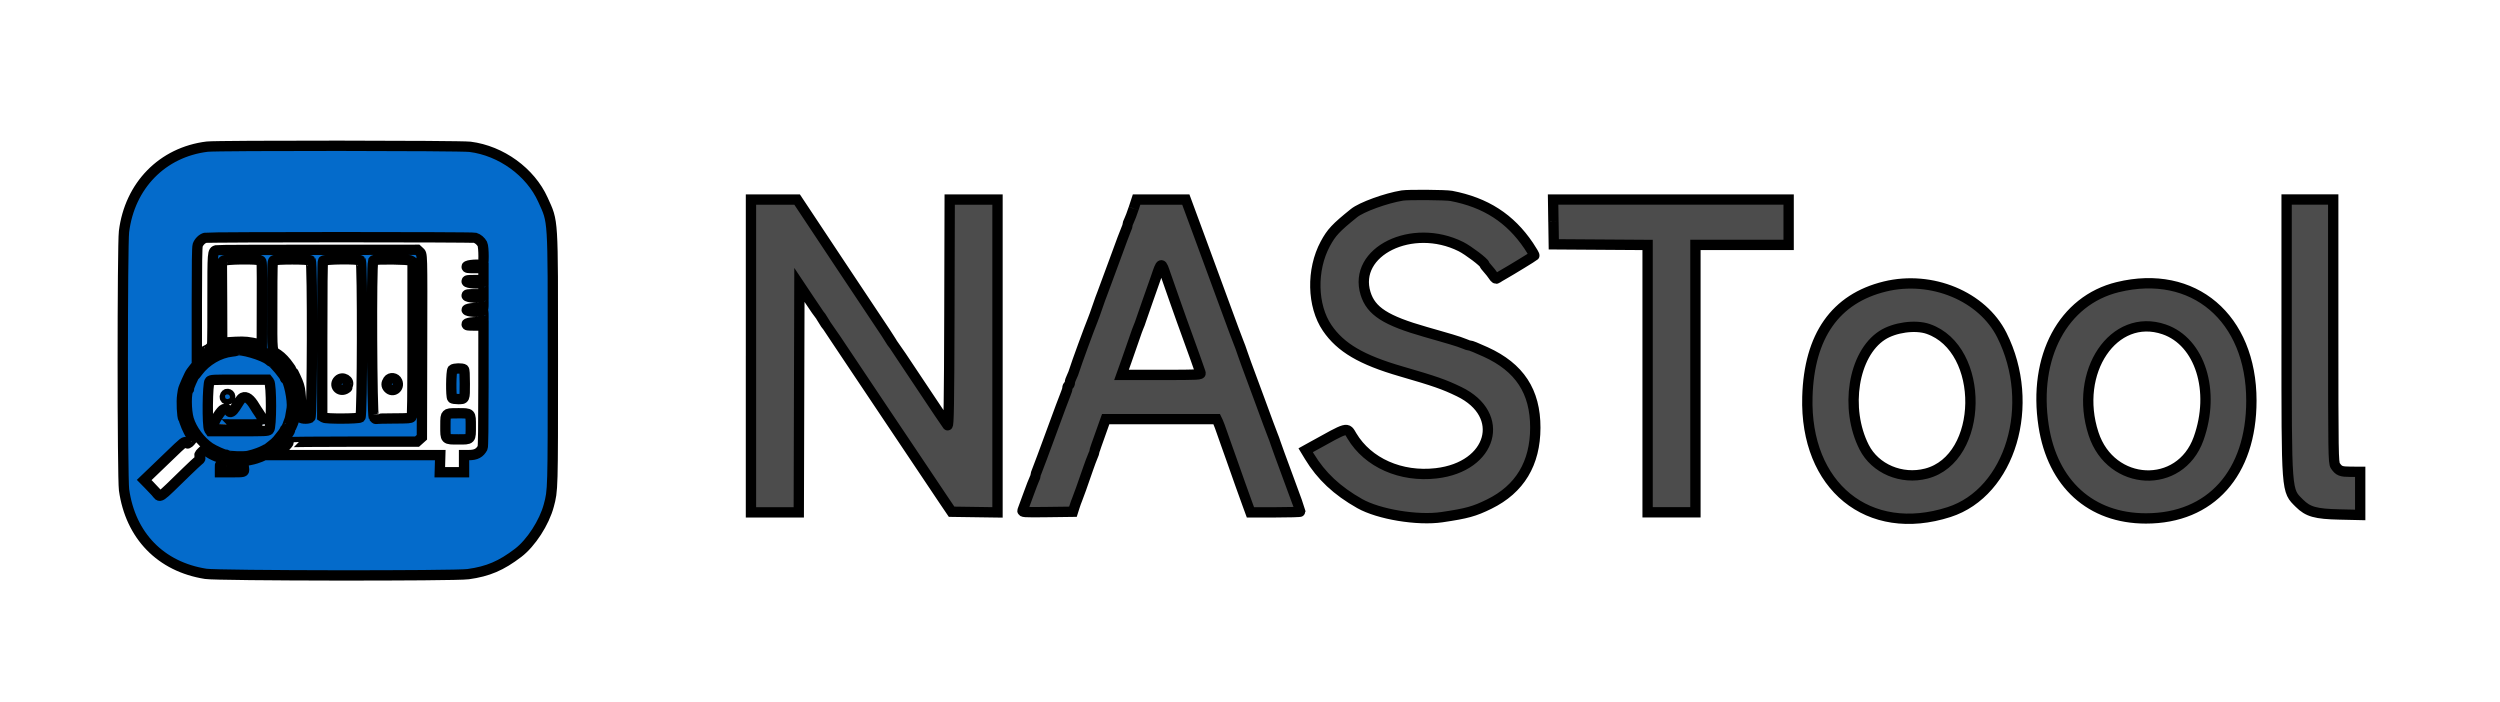 <svg width="242" height="68" xmlns="http://www.w3.org/2000/svg" version="1.1">
 <g>
  <title>Layer 1</title>
  <path fill-rule="evenodd" fill="#046bcb" d="m20.056,14.195c-4.336,0.532 -7.499,3.762 -8.052,8.223c-0.162,1.305 -0.158,23.841 0.004,25.002c0.62,4.435 3.549,7.445 7.91,8.129c1.179,0.185 24.096,0.212 25.401,0.029c1.927,-0.269 3.197,-0.811 4.839,-2.064c1.248,-0.953 2.528,-2.93 2.966,-4.583c0.397,-1.497 0.394,-1.372 0.394,-14.079c0,-14.059 0.049,-13.276 -0.962,-15.52c-1.209,-2.684 -4.041,-4.738 -7.059,-5.121c-0.962,-0.122 -24.458,-0.137 -25.442,-0.016m25.934,8.828c0.273,0.078 0.551,0.314 0.704,0.596c0.151,0.28 0.155,2.212 0.004,2.087c-0.193,-0.16 -1.525,-0.071 -1.525,0.102c0,0.136 0.048,0.145 0.813,0.145l0.813,0l0,0.578l0,0.578l-0.813,0c-0.765,0 -0.813,0.009 -0.813,0.145c0,0.173 1.332,0.263 1.525,0.102c0.085,-0.071 0.101,0.011 0.101,0.521l0,0.605l-0.813,0c-0.765,0 -0.813,0.009 -0.813,0.144c0,0.173 1.332,0.263 1.525,0.102c0.085,-0.071 0.101,0.02 0.101,0.584c0,0.564 -0.016,0.655 -0.101,0.584c-0.193,-0.16 -1.525,-0.071 -1.525,0.102c0,0.173 1.332,0.263 1.525,0.102c0.085,-0.071 0.101,0.02 0.101,0.584c0,0.564 -0.016,0.655 -0.101,0.584c-0.193,-0.16 -1.525,-0.071 -1.525,0.102c0,0.136 0.048,0.144 0.814,0.144l0.814,0l-0.003,5.843c-0.002,3.965 -0.027,5.889 -0.079,5.986c-0.273,0.511 -0.644,0.709 -1.327,0.709l-0.472,0l0,0.831l0,0.831l-1.174,0l-1.174,0l0.023,-0.831l0.023,-0.831l-8.006,0l-8.006,0l0.361,-0.244c0.346,-0.234 0.974,-0.878 0.974,-0.998c0,-0.033 2.796,-0.059 6.213,-0.059l6.213,0l0.236,-0.211l0.236,-0.211l0.02,-8.731c0.022,-9.411 0.034,-8.967 -0.255,-9.235l-0.197,-0.183l-9.647,0.001c-5.306,0 -9.715,0.019 -9.797,0.041c-0.395,0.106 -0.392,0.071 -0.392,4.907c0,4.397 -0.002,4.458 -0.144,4.495c-0.079,0.021 -0.144,0.06 -0.144,0.088c0,0.027 -0.124,0.104 -0.274,0.17c-0.15,0.067 -0.338,0.181 -0.417,0.255c-0.079,0.073 -0.232,0.192 -0.341,0.262l-0.197,0.129l0,-5.272c0,-3.763 0.024,-5.343 0.083,-5.518c0.109,-0.324 0.439,-0.648 0.731,-0.718c0.347,-0.082 25.838,-0.085 26.125,-0.002m-20.785,2.195c0.161,0.123 0.151,-0.177 0.142,4.23l-0.009,3.928l-0.199,-0.044c-1.141,-0.251 -1.389,-0.277 -2.33,-0.238c-0.537,0.022 -1.049,0.062 -1.138,0.089l-0.163,0.049l-0.011,-3.838c-0.006,-2.111 -0.014,-3.869 -0.018,-3.908c-0.004,-0.038 0.041,-0.136 0.099,-0.217c0.131,-0.182 3.394,-0.228 3.626,-0.052m4.871,0.007c0.187,0.187 0.151,15.113 -0.036,15.213c-0.299,0.16 -1.013,0.095 -0.968,-0.088c0.135,-0.544 0.067,-2.454 -0.105,-2.945c-0.021,-0.059 -0.046,-0.145 -0.055,-0.191c-0.031,-0.142 -0.558,-1.289 -0.61,-1.327c-0.028,-0.02 -0.163,-0.202 -0.301,-0.404c-0.338,-0.495 -0.735,-0.916 -1.096,-1.162c-0.619,-0.422 -0.557,0.104 -0.553,-4.713c0.003,-3.973 0.013,-4.301 0.127,-4.388c0.189,-0.144 3.454,-0.14 3.598,0.004m4.841,0c0.185,0.185 0.155,15.057 -0.03,15.187c-0.197,0.138 -3.327,0.153 -3.545,0.016l-0.152,-0.095l0,-7.466c0,-5.008 0.025,-7.512 0.075,-7.606c0.099,-0.186 3.469,-0.219 3.652,-0.036m4.856,0.009l0.16,0.113l-0.002,7.457c-0.002,5.931 -0.021,7.481 -0.095,7.578c-0.082,0.107 -0.288,0.122 -1.743,0.129c-0.908,0.004 -1.676,0.023 -1.706,0.042c-0.03,0.019 -0.123,-0.052 -0.205,-0.157c-0.183,-0.232 -0.245,-14.862 -0.064,-15.043c0.048,-0.048 0.056,-0.087 0.018,-0.088c-0.038,-0.001 -0.02,-0.033 0.039,-0.071c0.197,-0.127 3.409,-0.091 3.597,0.04m-15.845,8.384c1.635,0.189 3.311,1.364 4.086,2.866c0.792,1.534 0.874,3.418 0.211,4.793c-0.078,0.162 -0.142,0.324 -0.142,0.361c-0.001,0.148 -0.698,1.09 -1.073,1.452c-0.32,0.308 -1.419,1.01 -1.781,1.138c-0.199,0.07 -0.41,0.146 -0.47,0.168c-0.06,0.022 -0.157,0.05 -0.217,0.062c-0.06,0.013 -0.255,0.055 -0.434,0.095c-1.197,0.268 -3.095,-0.124 -4.024,-0.83c-0.294,-0.224 -0.31,-0.222 -0.59,0.067c-0.213,0.219 -0.226,0.259 -0.147,0.432c0.079,0.173 0.068,0.205 -0.123,0.353c-0.115,0.089 -0.633,0.573 -1.149,1.074c-2.9,2.816 -2.492,2.546 -2.996,1.986c-0.141,-0.156 -0.451,-0.483 -0.689,-0.726l-0.434,-0.441l0.714,-0.683c0.393,-0.376 1.157,-1.11 1.698,-1.631c1.493,-1.438 1.502,-1.445 1.668,-1.295c0.132,0.12 0.149,0.114 0.401,-0.139c0.24,-0.24 0.298,-0.473 0.118,-0.473c-0.076,0 -0.529,-0.915 -0.662,-1.337c-0.05,-0.159 -0.115,-0.322 -0.145,-0.362c-0.131,-0.176 -0.203,-1.69 -0.109,-2.29c0.027,-0.171 0.062,-0.393 0.077,-0.494c0.034,-0.219 0.633,-1.565 0.768,-1.728c0.052,-0.063 0.191,-0.244 0.307,-0.402c0.117,-0.158 0.283,-0.353 0.368,-0.432c0.399,-0.372 0.684,-0.614 0.72,-0.614c0.042,0 0.626,-0.37 0.687,-0.435c0.089,-0.096 1.269,-0.453 1.782,-0.539c0.541,-0.091 0.759,-0.091 1.578,0.004m-1.048,0.341c-0.02,0.018 -0.208,0.051 -0.417,0.073c-1.221,0.127 -2.516,0.885 -3.295,1.929c-0.163,0.219 -0.32,0.415 -0.349,0.436c-0.101,0.075 -0.568,1.158 -0.528,1.223c0.022,0.036 0.011,0.084 -0.026,0.106c-0.256,0.158 -0.254,2.009 0.003,2.86c0.307,1.015 1.125,2.115 2.041,2.743c0.38,0.26 1.483,0.754 1.545,0.692c0.02,-0.02 0.082,-0.001 0.135,0.044c0.14,0.116 1.652,0.166 2.047,0.067c0.493,-0.124 0.513,-0.129 0.94,-0.28c0.381,-0.134 0.936,-0.414 1.011,-0.511c0.02,-0.026 0.17,-0.137 0.333,-0.247c0.163,-0.111 0.396,-0.322 0.519,-0.47c0.465,-0.56 0.661,-0.828 0.704,-0.962c0.024,-0.076 0.068,-0.138 0.097,-0.138c0.042,0 0.213,-0.373 0.266,-0.578c0.005,-0.02 0.044,-0.121 0.087,-0.223c0.079,-0.19 0.098,-0.283 0.245,-1.188c0.12,-0.734 -0.324,-2.852 -0.597,-2.852c-0.035,0 -0.055,-0.029 -0.046,-0.064c0.041,-0.147 -1.169,-1.598 -1.333,-1.598c-0.035,0 -0.133,-0.064 -0.217,-0.142c-0.506,-0.471 -2.898,-1.167 -3.165,-0.92m20.925,1.826c-0.147,0.147 -0.171,2.619 -0.027,2.763c0.05,0.05 0.289,0.087 0.564,0.087c0.667,0 0.65,0.039 0.65,-1.481c0,-0.921 -0.026,-1.334 -0.087,-1.395c-0.132,-0.132 -0.962,-0.112 -1.1,0.027m-11.051,1.016c-0.491,0.492 0.061,1.176 0.687,0.852c0.121,-0.062 0.202,-0.132 0.179,-0.154c-0.022,-0.022 -0.01,-0.098 0.029,-0.169c0.263,-0.492 -0.488,-0.936 -0.895,-0.529m4.813,0.013c-0.198,0.295 -0.194,0.535 0.012,0.758c0.448,0.483 1.137,-0.017 0.878,-0.637c-0.155,-0.371 -0.675,-0.441 -0.89,-0.121m-11.512,0.131c0.238,0.303 0.233,4.454 -0.006,4.661c-0.146,0.127 -0.325,0.135 -2.922,0.135l-2.767,0l-0.112,-0.16c-0.205,-0.294 -0.165,-4.482 0.046,-4.678c0.153,-0.143 0.241,-0.147 2.885,-0.147l2.727,0l0.15,0.19m-4.255,1.322c-0.086,0.161 -0.036,0.338 0.111,0.395c0.151,0.058 0.308,-0.022 0.359,-0.183c0.095,-0.299 -0.323,-0.487 -0.47,-0.212m1.694,0.23c-0.08,0.039 -0.212,0.175 -0.294,0.303c-0.082,0.127 -0.266,0.414 -0.408,0.637c-0.283,0.44 -0.517,0.571 -0.634,0.352c-0.085,-0.16 -0.309,-0.241 -0.498,-0.181c-0.244,0.077 -0.946,1.152 -0.946,1.448c0,0.019 1.106,0.035 2.457,0.035c1.351,0 2.457,-0.012 2.457,-0.027c0,-0.106 -0.35,-0.79 -0.541,-1.057c-0.128,-0.179 -0.318,-0.471 -0.423,-0.65c-0.431,-0.737 -0.825,-1.026 -1.169,-0.859m19.764,1.654c-0.131,0.13 -0.145,0.241 -0.145,1.12c0,1.305 -0.04,1.265 1.261,1.265c1.241,0 1.196,0.048 1.196,-1.281c0,-1.282 0.033,-1.249 -1.228,-1.249c-0.843,0 -0.954,0.015 -1.084,0.145m-21.316,4.877c0.338,0.059 0.846,0.108 1.13,0.108l0.516,0l0.029,0.251c0.038,0.327 0.037,0.327 -1.248,0.327l-1.078,0l0,-0.398c0,-0.219 0.008,-0.397 0.018,-0.397c0.01,0 0.294,0.049 0.632,0.108" id="path1" stroke="null"/>
  <path fill-rule="evenodd" fill="#3c8cd4" id="path4"/>
  <path fill-rule="evenodd" fill="#1c7ccd" id="path6"/>
  <path fill-rule="evenodd" fill="#687c68" id="path8"/>
  <path fill-rule="evenodd" fill="#4c4c4c" d="m135.739,18.927c-1.581,0.257 -3.944,1.117 -4.667,1.699c-1.767,1.423 -2.188,1.874 -2.783,2.976c-1.355,2.513 -1.277,6.005 0.182,8.144c1.298,1.904 3.318,3.092 7.15,4.202c3.295,0.955 4.164,1.259 5.623,1.965c4.63,2.24 3.215,7.277 -2.22,7.903c-3.419,0.395 -6.605,-1.017 -8.159,-3.616c-0.521,-0.872 -0.289,-0.935 -3.927,1.08l-0.549,0.304l0.364,0.602c1.145,1.891 2.667,3.317 4.868,4.561c1.841,1.041 5.606,1.664 7.954,1.316c2.433,-0.361 3.133,-0.554 4.584,-1.267c2.958,-1.453 4.454,-3.933 4.459,-7.393c0.005,-3.506 -1.52,-5.834 -4.806,-7.332c-0.914,-0.417 -1.428,-0.623 -1.549,-0.623c-0.076,0 -0.306,-0.076 -0.511,-0.167c-0.206,-0.093 -0.774,-0.284 -1.264,-0.427c-0.489,-0.142 -1.051,-0.306 -1.247,-0.363c-0.196,-0.058 -0.757,-0.219 -1.247,-0.358c-3.855,-1.098 -5.278,-2.01 -5.806,-3.722c-1.255,-4.063 4.506,-6.896 9.229,-4.54c0.7,0.349 2.276,1.541 2.277,1.721c0,0.044 0.147,0.241 0.328,0.437c0.18,0.196 0.424,0.506 0.542,0.69c0.147,0.229 0.258,0.3 0.354,0.224c0.078,-0.061 0.381,-0.245 0.675,-0.41c0.625,-0.35 2.845,-1.708 2.93,-1.792c0.032,-0.032 -0.212,-0.459 -0.544,-0.95c-1.796,-2.661 -4.165,-4.188 -7.492,-4.828c-0.529,-0.101 -4.175,-0.129 -4.749,-0.036m-63.044,15.532l0,15.138l2.314,0l2.315,0l0.03,-11.009l0.031,-11.008l0.947,1.421c0.521,0.781 0.979,1.448 1.016,1.481c0.037,0.032 0.195,0.273 0.352,0.534c0.156,0.261 0.313,0.502 0.35,0.534c0.036,0.032 1.293,1.902 2.793,4.155c1.5,2.253 2.769,4.15 2.82,4.215c0.05,0.065 1.179,1.748 2.508,3.74c1.329,1.991 2.76,4.128 3.181,4.749l0.764,1.128l2.223,0.032l2.222,0.032l0,-15.14l0,-15.141l-2.314,0l-2.314,0l-0.03,11.009c-0.024,8.755 -0.061,10.973 -0.177,10.834c-0.08,-0.097 -1.283,-1.885 -2.671,-3.975c-1.388,-2.089 -2.554,-3.826 -2.59,-3.858c-0.036,-0.033 -0.194,-0.274 -0.353,-0.534c-0.157,-0.261 -0.328,-0.529 -0.38,-0.594c-0.051,-0.065 -2,-2.991 -4.33,-6.5l-4.236,-6.381l-2.234,0l-2.235,0l0,15.138m37.042,-14.277c-0.155,0.474 -0.352,0.994 -0.437,1.158c-0.085,0.164 -0.155,0.365 -0.155,0.447c-0.001,0.082 -0.05,0.242 -0.11,0.356c-0.06,0.113 -0.575,1.488 -1.144,3.055c-0.569,1.567 -1.103,3.01 -1.185,3.206c-0.083,0.196 -0.295,0.784 -0.472,1.306c-0.177,0.523 -0.389,1.111 -0.472,1.306c-0.268,0.633 -1.626,4.347 -1.74,4.756c-0.06,0.218 -0.187,0.546 -0.283,0.729c-0.095,0.182 -0.174,0.422 -0.174,0.533c-0.001,0.11 -0.054,0.234 -0.12,0.274c-0.066,0.041 -0.119,0.155 -0.119,0.256c0,0.1 -0.074,0.351 -0.165,0.556c-0.091,0.206 -0.712,1.871 -1.38,3.699c-0.668,1.829 -1.289,3.493 -1.378,3.699c-0.09,0.206 -0.163,0.434 -0.163,0.506c0,0.073 -0.049,0.224 -0.109,0.338c-0.061,0.113 -0.323,0.794 -0.584,1.512c-0.261,0.719 -0.511,1.401 -0.557,1.517c-0.078,0.197 0.065,0.208 2.394,0.178l2.477,-0.032l0.15,-0.475c0.083,-0.261 0.198,-0.582 0.256,-0.712c0.103,-0.234 0.558,-1.511 1.079,-3.028c0.146,-0.425 0.339,-0.94 0.43,-1.146c0.09,-0.205 0.165,-0.415 0.165,-0.466c0,-0.081 0.186,-0.62 0.908,-2.632l0.181,-0.505l5.372,0l5.372,0l0.128,0.267c0.07,0.147 0.244,0.615 0.388,1.039c0.144,0.424 0.303,0.878 0.355,1.009c0.051,0.131 0.289,0.799 0.529,1.485c0.587,1.678 1.217,3.449 1.574,4.422l0.293,0.801l2.423,0c1.333,0 2.423,-0.033 2.423,-0.073c0,-0.041 -0.528,-1.497 -1.173,-3.236c-0.645,-1.739 -1.212,-3.295 -1.26,-3.459c-0.048,-0.163 -0.155,-0.457 -0.238,-0.653c-0.084,-0.196 -0.67,-1.772 -1.302,-3.502c-0.633,-1.731 -1.205,-3.28 -1.274,-3.444c-0.068,-0.163 -0.229,-0.617 -0.358,-1.009c-0.128,-0.392 -0.303,-0.873 -0.389,-1.069c-0.085,-0.196 -0.672,-1.772 -1.304,-3.503c-0.632,-1.73 -1.746,-4.762 -2.476,-6.737l-1.326,-3.591l-2.383,-0.001l-2.383,-0.001l-0.281,0.861m40.633,1.306l0.033,2.166l4.541,0.031l4.541,0.031l0,12.939l0,12.94l2.315,0l2.315,0l0,-12.942l0,-12.941l4.511,0l4.511,0l0,-2.197l0,-2.196l-11.4,0l-11.401,0l0.032,2.167m70.972,10.923c0,15.488 -0.033,15.038 1.235,16.306c0.835,0.834 1.567,1.039 3.9,1.092l1.989,0.045l0,-2.087l0,-2.088l-0.92,-0.004c-0.956,-0.004 -1.137,-0.076 -1.49,-0.587c-0.187,-0.272 -0.202,-1.225 -0.202,-13.03l0,-12.737l-2.255,0l-2.256,0l0,13.09m-108.478,-5.729c0.163,0.49 0.546,1.585 0.852,2.434c0.306,0.849 0.608,1.704 0.673,1.9c0.065,0.196 0.162,0.463 0.215,0.593c0.053,0.13 0.295,0.799 0.536,1.484c0.241,0.686 0.483,1.353 0.536,1.485c0.053,0.13 0.176,0.477 0.272,0.771c0.097,0.294 0.214,0.628 0.26,0.742c0.08,0.195 -0.147,0.207 -3.783,0.207l-3.867,0l0.472,-1.319c0.26,-0.725 0.609,-1.727 0.776,-2.226c0.167,-0.499 0.353,-1.014 0.416,-1.144c0.062,-0.13 0.161,-0.398 0.219,-0.593c0.058,-0.196 0.355,-1.051 0.66,-1.9c0.305,-0.849 0.658,-1.85 0.784,-2.224c0.532,-1.573 0.524,-1.571 0.977,-0.21m69.595,1.059c-4.797,1.17 -7.337,4.784 -7.505,10.676c-0.246,8.659 5.915,13.672 13.714,11.159c5.955,-1.918 8.486,-10.406 5.11,-17.135c-1.886,-3.761 -6.804,-5.802 -11.32,-4.7m22.543,0.06c-5.289,1.289 -8.206,6.745 -7.179,13.426c0.862,5.607 4.565,8.961 9.897,8.964c6.279,0.004 10.215,-4.388 10.215,-11.398c0,-8.015 -5.604,-12.778 -12.932,-10.992m-18.347,4.051c5.547,1.932 5.405,12.548 -0.188,13.997c-2.399,0.622 -4.955,-0.463 -6.017,-2.553c-1.902,-3.746 -1.058,-9.005 1.738,-10.827c1.187,-0.773 3.215,-1.054 4.467,-0.618m22.836,0.041c3.48,1.197 4.982,5.97 3.33,10.58c-1.784,4.979 -8.484,4.669 -10.165,-0.471c-1.961,-5.995 1.955,-11.788 6.835,-10.109" id="svg_3" stroke="null"/>
  <path fill-rule="evenodd" fill="#1c64b4" d="m232.181,299.467l-0.49,0.542l0.542,-0.49c0.298,-0.269 0.542,-0.512 0.542,-0.541c0,-0.129 -0.138,-0.016 -0.594,0.489" id="svg_1"/>
 </g>

</svg>